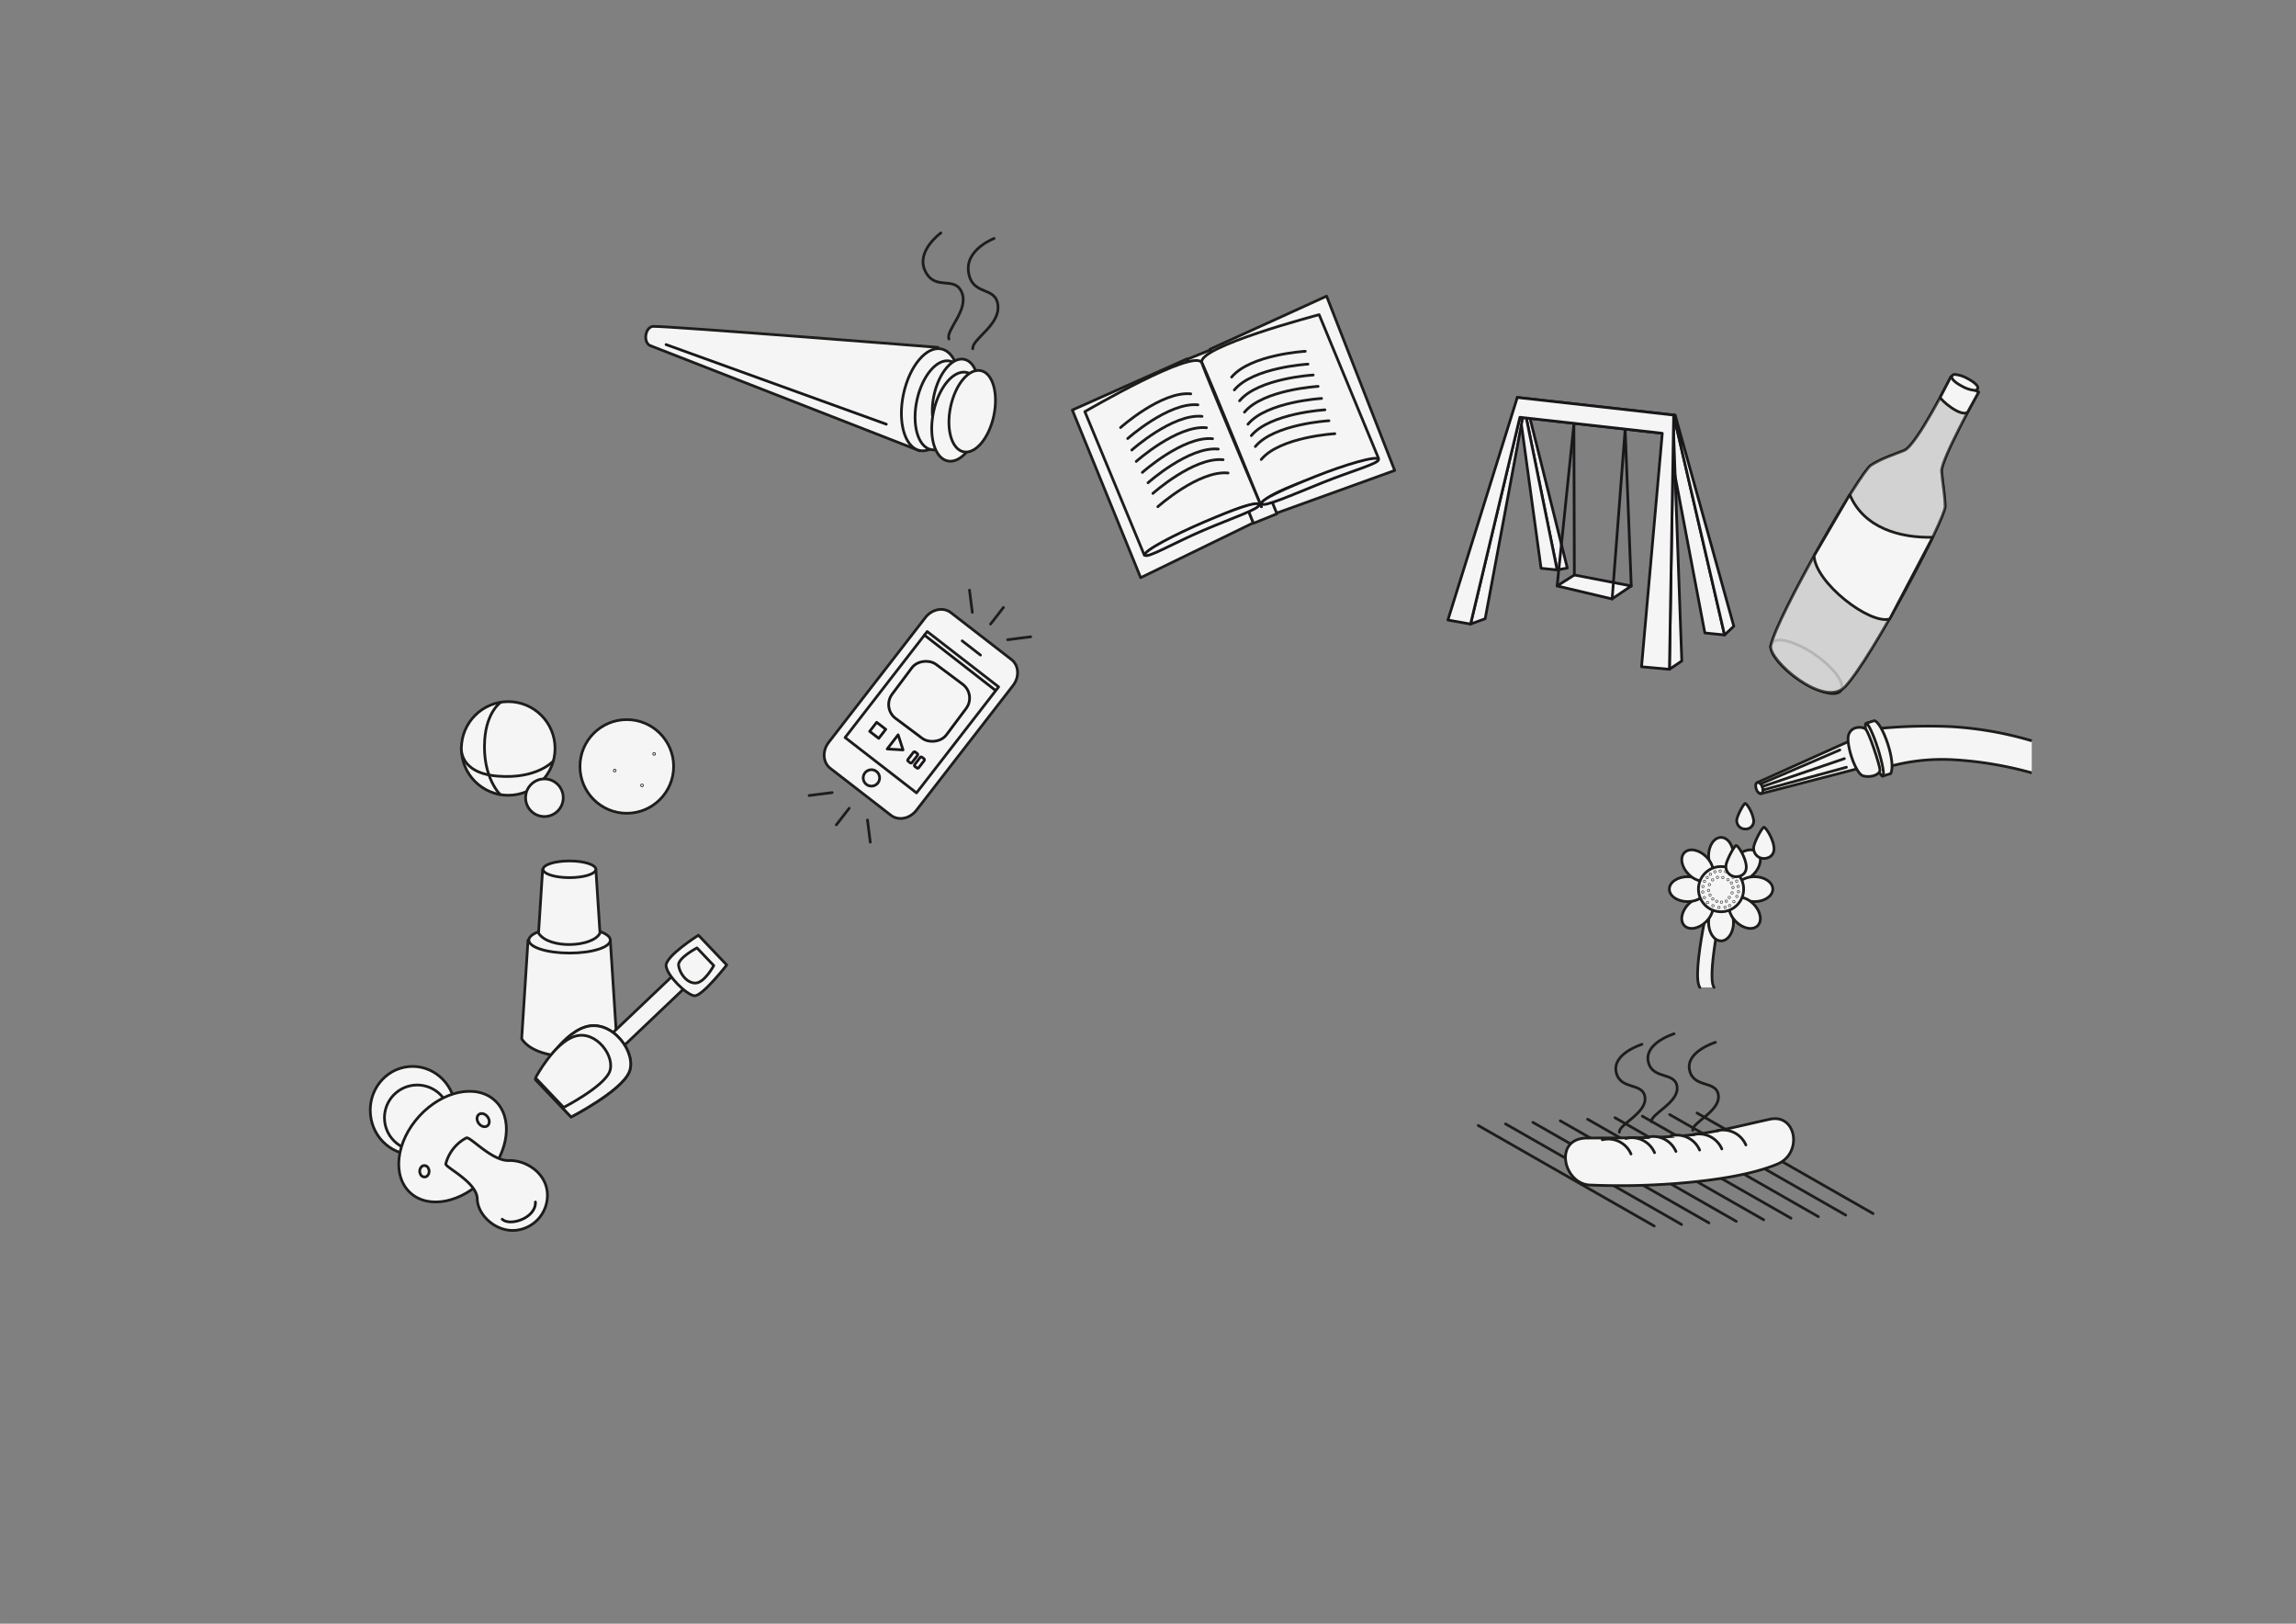 <svg xmlns="http://www.w3.org/2000/svg" width="297mm" height="210mm" viewBox="0 0 841.89 595.28"><rect x="0" y="0" width="841.89" height="595.28" fill="#808080" stroke="none"/><title>aktivitaeten</title><path d="M676.51,251.77c-7.7,8.18-28.31-10-27.18-15.09,2.45-11.11,32.75-63.63,36.72-66.12s7.58-3.58,12.18-5.41,17.15-27,17.15-27l10.08,5.6s-13.82,24.88-13.53,29,1.21,8.41,1.3,12.9S686.41,241.24,676.51,251.77Z" style="fill:none;stroke:#1d1d1b;stroke-linejoin:round"/><ellipse cx="662.33" cy="244.42" rx="5.47" ry="15.38" transform="translate(86.07 652.27) rotate(-55.54)" style="fill:none;stroke:#1d1d1b;stroke-miterlimit:10"/><ellipse cx="151.39" cy="407.14" rx="15.62" ry="16.17" transform="translate(-39.76 17.08) rotate(-5.71)" style="fill:#f5f5f5;stroke:#1d1d1b;stroke-linejoin:round"/><circle cx="152.98" cy="409.8" r="12.01" transform="translate(-40.01 17.25) rotate(-5.71)" style="fill:none;stroke:#1d1d1b;stroke-linejoin:round"/><ellipse cx="165.94" cy="420.4" rx="22.95" ry="16.56" transform="translate(-256.11 258.71) rotate(-47.5)" style="fill:#f5f5f5;stroke:#1d1d1b;stroke-linejoin:round"/><path d="M175,439.52c0.16,6.13,7,12.23,14.09,11.53A12.87,12.87,0,0,0,200.66,437c-0.71-7.07-7.77-11.7-14.09-11.53s-14.25-9-15.61-8.28a15.1,15.1,0,0,0-7.51,9.51C163.18,427.93,174.89,433.38,175,439.52Z" style="fill:#f5f5f5;stroke:#1d1d1b;stroke-linejoin:round"/><ellipse cx="177.18" cy="410.63" rx="2.02" ry="2.61" transform="translate(-209.99 186.77) rotate(-36.62)" style="fill:#f5f5f5;stroke:#1d1d1b;stroke-linejoin:round"/><path d="M154.18,430.49a1.57,1.57,0,0,0,2.37.72,2.36,2.36,0,0,0,.52-2.88,1.57,1.57,0,0,0-2.37-.72A2.36,2.36,0,0,0,154.18,430.49Z" style="fill:#f5f5f5;stroke:#1d1d1b;stroke-linejoin:round"/><path d="M676.51,251.77c-7.7,8.18-28.31-10-27.18-15.09,2.45-11.11,32.75-63.63,36.72-66.12s7.58-3.58,12.18-5.41,17.15-27,17.15-27l10.08,5.6s-13.82,24.88-13.53,29,1.21,8.41,1.3,12.9S686.41,241.24,676.51,251.77Z" style="fill:#f5f5f5;stroke:#1d1d1b;stroke-linejoin:round;opacity:0.7"/><path d="M721.41,151.24c-2.81,1.49-9.55-4.4-10-5.54l3.94-7.57,10.18,5.65Z" style="fill:#f5f5f5;stroke:#1d1d1b;stroke-linejoin:round"/><path d="M692.93,226.92c-7.36,2.21-27.37-13.35-27.74-23.17l13.07-22.41c5.15,12.28,18.49,15.91,30.41,15.64Z" style="fill:#f5f5f5;stroke:#1d1d1b;stroke-linejoin:round"/><path d="M239.48,119.66c6.21-.12,104.47,7.7,104.47,7.7l-6.72,37.92-99-38.64C235.64,125.09,236.77,119.8,239.48,119.66Z" style="fill:#f5f5f5;stroke:#1d1d1b;stroke-linejoin:round"/><ellipse cx="341.22" cy="146.57" rx="19.04" ry="10.13" transform="translate(126.31 449.43) rotate(-77.89)" style="fill:#f5f5f5;stroke:#1d1d1b;stroke-linejoin:round"/><ellipse cx="344.87" cy="148.62" rx="16.6" ry="8.83" transform="translate(127.18 454.62) rotate(-77.89)" style="fill:#f5f5f5;stroke:#1d1d1b;stroke-linejoin:round"/><ellipse cx="350.4" cy="146.62" rx="15.21" ry="8.09" transform="translate(133.51 458.45) rotate(-77.89)" style="fill:#f5f5f5;stroke:#1d1d1b;stroke-linejoin:round"/><ellipse cx="350.97" cy="152.78" rx="16.6" ry="8.83" transform="translate(127.94 463.87) rotate(-77.89)" style="fill:#f5f5f5;stroke:#1d1d1b;stroke-linejoin:round"/><ellipse cx="356.5" cy="150.78" rx="15.21" ry="8.09" transform="translate(134.27 467.7) rotate(-77.89)" style="fill:#f5f5f5;stroke:#1d1d1b;stroke-linejoin:round"/><path d="M336,297.08c-2.42,3.12-6.6,3.92-9.34,1.8l-22.22-17.21c-2.74-2.12-3-6.37-.59-9.49l35.47-45.78c2.42-3.12,6.6-3.92,9.34-1.8l22.22,17.21c2.74,2.12,3,6.37.59,9.49Z" style="fill:#f5f5f5;stroke:#1d1d1b;stroke-linejoin:round"/><rect x="313.44" y="244.53" width="49.16" height="33.13" transform="translate(-75.4 368.39) rotate(-52.23)" style="fill:#f5f5f5;stroke:#1d1d1b;stroke-linejoin:round"/><circle cx="319.53" cy="285.18" r="3.01" transform="translate(-101.61 363.11) rotate(-52.23)" style="fill:#f5f5f5;stroke:#1d1d1b;stroke-linejoin:round"/><line x1="352.8" y1="234.95" x2="359.52" y2="240.16" style="fill:#f5f5f5;stroke:#1d1d1b;stroke-linecap:round;stroke-linejoin:round"/><line x1="363.22" y1="228.79" x2="367.94" y2="222.7" style="fill:#f5f5f5;stroke:#1d1d1b;stroke-linecap:round;stroke-linejoin:round"/><line x1="356.52" y1="224.5" x2="355.49" y2="216.36" style="fill:#f5f5f5;stroke:#1d1d1b;stroke-linecap:round;stroke-linejoin:round"/><line x1="369.48" y1="234.54" x2="377.93" y2="233.46" style="fill:#f5f5f5;stroke:#1d1d1b;stroke-linecap:round;stroke-linejoin:round"/><line x1="311.38" y1="296.32" x2="306.66" y2="302.41" style="fill:#f5f5f5;stroke:#1d1d1b;stroke-linecap:round;stroke-linejoin:round"/><line x1="318.08" y1="300.62" x2="319.11" y2="308.76" style="fill:#f5f5f5;stroke:#1d1d1b;stroke-linecap:round;stroke-linejoin:round"/><line x1="305.13" y1="290.58" x2="296.68" y2="291.65" style="fill:#f5f5f5;stroke:#1d1d1b;stroke-linecap:round;stroke-linejoin:round"/><polygon points="486.43 108.57 511.4 172.48 467.99 188.15 443.64 128.06 486.43 108.57" style="fill:#f5f5f5;stroke:#1d1d1b;stroke-linejoin:round"/><polygon points="435.21 131.59 459.56 191.68 418.26 211.79 393.2 150.32 435.21 131.59" style="fill:#f5f5f5;stroke:#1d1d1b;stroke-linejoin:round"/><rect x="447.11" y="127.64" width="9.27" height="64.84" transform="translate(-27.04 181.38) rotate(-22.06)" style="fill:#f5f5f5;stroke:#1d1d1b;stroke-linejoin:round"/><path d="M440.77,133.1c-2.73-5.75,42.93-17.73,42.93-17.73L505.46,168S460.3,180,462.52,185.77C462.52,185.77,443.51,138.84,440.77,133.1Z" style="fill:#f5f5f5;stroke:#1d1d1b;stroke-linejoin:round"/><path d="M440.7,133.13c-2.13-6-42.91,17.79-42.91,17.79l21.82,52.64s40.4-23.45,42.91-17.79C462.52,185.77,442.83,139.12,440.7,133.13Z" style="fill:#f5f5f5;stroke:#1d1d1b;stroke-linejoin:round"/><line x1="612.24" y1="408.63" x2="676.78" y2="445.48" style="fill:#f5f5f5;stroke:#1d1d1b;stroke-linecap:round;stroke-linejoin:round"/><line x1="602.21" y1="409.2" x2="666.75" y2="446.05" style="fill:#f5f5f5;stroke:#1d1d1b;stroke-linecap:round;stroke-linejoin:round"/><line x1="592.18" y1="409.77" x2="656.72" y2="446.62" style="fill:#f5f5f5;stroke:#1d1d1b;stroke-linecap:round;stroke-linejoin:round"/><line x1="582.15" y1="410.34" x2="646.69" y2="447.19" style="fill:#f5f5f5;stroke:#1d1d1b;stroke-linecap:round;stroke-linejoin:round"/><line x1="572.12" y1="410.91" x2="636.66" y2="447.77" style="fill:#f5f5f5;stroke:#1d1d1b;stroke-linecap:round;stroke-linejoin:round"/><line x1="562.09" y1="411.48" x2="626.63" y2="448.34" style="fill:#f5f5f5;stroke:#1d1d1b;stroke-linecap:round;stroke-linejoin:round"/><line x1="552.06" y1="412.05" x2="616.59" y2="448.91" style="fill:#f5f5f5;stroke:#1d1d1b;stroke-linecap:round;stroke-linejoin:round"/><line x1="542.03" y1="412.62" x2="606.56" y2="449.48" style="fill:#f5f5f5;stroke:#1d1d1b;stroke-linecap:round;stroke-linejoin:round"/><line x1="622.27" y1="408.06" x2="686.81" y2="444.91" style="fill:#f5f5f5;stroke:#1d1d1b;stroke-linecap:round;stroke-linejoin:round"/><path d="M651.78,426.75c-9.17,3.84-22.38,5.86-34.76,6.94a265.53,265.53,0,0,1-34.07.76c-9.67-.43-13.53-17.16-1-17.22s22.66,0.07,34.07-.76,21.45-3.64,32.91-6.13C658.86,408.19,661,422.91,651.78,426.75Z" style="fill:#f5f5f5;stroke:#1d1d1b;stroke-linejoin:round"/><path d="M587.53,417.86a9.1,9.1,0,0,1,10.52,5.21" style="fill:#f5f5f5;stroke:#1d1d1b;stroke-linecap:round;stroke-linejoin:round"/><path d="M596.16,417.37a9.1,9.1,0,0,1,10.52,5.21" style="fill:#f5f5f5;stroke:#1d1d1b;stroke-linecap:round;stroke-linejoin:round"/><path d="M604,416.92a9.1,9.1,0,0,1,10.52,5.21" style="fill:#f5f5f5;stroke:#1d1d1b;stroke-linecap:round;stroke-linejoin:round"/><path d="M620.83,416a9.1,9.1,0,0,1,10.52,5.21" style="fill:#f5f5f5;stroke:#1d1d1b;stroke-linecap:round;stroke-linejoin:round"/><path d="M612.69,416.42a9.1,9.1,0,0,1,10.52,5.21" style="fill:#f5f5f5;stroke:#1d1d1b;stroke-linecap:round;stroke-linejoin:round"/><path d="M629.65,414.55a9.1,9.1,0,0,1,10.52,5.21" style="fill:#f5f5f5;stroke:#1d1d1b;stroke-linecap:round;stroke-linejoin:round"/><path d="M602.08,382.87s-10.93,3.36-9.48,10.18,10,3.56,10.59,9.34-9.63,9.81-9.41,12.71" style="fill:none;stroke:#1d1d1b;stroke-linecap:round;stroke-linejoin:round"/><path d="M613.85,379s-10.93,3.36-9.48,10.18,10,3.56,10.59,9.34-9.63,9.81-9.41,12.71" style="fill:none;stroke:#1d1d1b;stroke-linecap:round;stroke-linejoin:round"/><path d="M629,382.14s-10.93,3.36-9.48,10.18,10,3.56,10.59,9.34-9.63,9.81-9.41,12.71" style="fill:none;stroke:#1d1d1b;stroke-linecap:round;stroke-linejoin:round"/><path d="M623.29,362c-3.34-4.93,4.57-37.62,4.57-37.62h5.2s-7.71,33-4.57,37.62" style="fill:#f5f5f5;stroke:#1d1d1b;stroke-linecap:round;stroke-linejoin:round"/><ellipse cx="631.07" cy="313.74" rx="4.57" ry="6.73" style="fill:#f5f5f5;stroke:#1d1d1b;stroke-linejoin:round"/><ellipse cx="631.07" cy="338.22" rx="4.57" ry="6.73" style="fill:#f5f5f5;stroke:#1d1d1b;stroke-linejoin:round"/><ellipse cx="639.73" cy="317.33" rx="6.73" ry="4.57" transform="translate(-37.01 545.3) rotate(-45)" style="fill:#f5f5f5;stroke:#1d1d1b;stroke-linejoin:round"/><ellipse cx="622.42" cy="334.63" rx="6.73" ry="4.57" transform="translate(-54.32 538.13) rotate(-45)" style="fill:#f5f5f5;stroke:#1d1d1b;stroke-linejoin:round"/><ellipse cx="643.31" cy="325.98" rx="6.73" ry="4.57" style="fill:#f5f5f5;stroke:#1d1d1b;stroke-linejoin:round"/><ellipse cx="618.84" cy="325.98" rx="6.73" ry="4.57" style="fill:#f5f5f5;stroke:#1d1d1b;stroke-linejoin:round"/><ellipse cx="639.73" cy="334.63" rx="4.57" ry="6.73" transform="translate(-49.25 550.37) rotate(-45)" style="fill:#f5f5f5;stroke:#1d1d1b;stroke-linejoin:round"/><ellipse cx="622.42" cy="317.33" rx="4.57" ry="6.73" transform="translate(-42.08 533.06) rotate(-45)" style="fill:#f5f5f5;stroke:#1d1d1b;stroke-linejoin:round"/><circle cx="631.07" cy="325.98" r="8.29" style="fill:#f5f5f5;stroke:#1d1d1b;stroke-linejoin:round"/><path d="M745,283.34a135.19,135.19,0,0,0-28.78-4.81,73.54,73.54,0,0,0-26.54,3.4l-4.66-14.42a187.14,187.14,0,0,1,30.39-1.11A131,131,0,0,1,745,271.59" style="fill:#f5f5f5;stroke:#1d1d1b;stroke-linejoin:round"/><polygon points="684.66 280.9 645.77 290.96 644.33 286.91 680.94 270.43 684.66 280.9" style="fill:#f5f5f5;stroke:#1d1d1b;stroke-linejoin:round"/><path d="M645.54,290.92c-0.71,0-1.27-.88-1.54-1.64a3.58,3.58,0,0,1-.22-1.33,1,1,0,0,1,.62-1l0.27,0c0.7,0,1.27.88,1.54,1.63,0.41,1.17.25,2.14-.39,2.37Z" style="fill:#f5f5f5"/><path d="M644.66,287.37a1.78,1.78,0,0,1,1.06,1.3c0.3,0.83.26,1.61-.09,1.73l-0.1,0a1.78,1.78,0,0,1-1.06-1.3c-0.3-.83-0.26-1.61.09-1.73l0.1,0m0-1a1.29,1.29,0,0,0-.43.07,1.51,1.51,0,0,0-.95,1.49,4.06,4.06,0,0,0,.25,1.52c0.34,1,1,2,2,2a1.29,1.29,0,0,0,.43-0.07c0.94-.33,1.22-1.54.7-3-0.34-1-1-2-2-2h0Z" style="fill:#1d1d1b"/><path d="M693.28,283.62l-2.78.86-6-19.41,2.78-.86C690.15,264.75,695.41,279.48,693.28,283.62Z" style="fill:#f5f5f5;stroke:#1d1d1b;stroke-linejoin:round"/><path d="M650.4,310.12c0.6,3.27-1.63,4.61-3.64,4.61a3.74,3.74,0,0,1-3.64-4.61c0.72-2.66,3.15-6.83,3.64-6.83C647.44,303.29,649.8,306.85,650.4,310.12Z" style="fill:#f5f5f5;stroke:#1d1d1b;stroke-linejoin:round"/><path d="M640.23,316.81c0.6,3.27-1.63,4.61-3.64,4.61a3.74,3.74,0,0,1-3.64-4.61c0.72-2.66,3.15-6.83,3.64-6.83C637.26,310,639.63,313.54,640.23,316.81Z" style="fill:#f5f5f5;stroke:#1d1d1b;stroke-linejoin:round"/><path d="M642.91,300.16a2.91,2.91,0,0,1-3,3.77,3.06,3.06,0,0,1-3-3.77c0.59-2.17,2.58-5.59,3-5.59C640.49,294.57,642.42,297.49,642.91,300.16Z" style="fill:#f5f5f5;stroke:#1d1d1b;stroke-linejoin:round"/><path d="M226.11,380.84c-3.92,8-28.91,9.26-34.82,0l2.32-36.17c8.14,5.38,30.17,0,30.17,0Z" style="fill:#f5f5f5;stroke:#1d1d1b;stroke-linejoin:round"/><ellipse cx="208.85" cy="344.67" rx="14.94" ry="4.74" style="fill:#f5f5f5;stroke:#1d1d1b;stroke-linejoin:round"/><path d="M220,342.1c-2.54,5.15-18.71,6-22.53,0l1.5-23.4c5.26,3.48,19.52,0,19.52,0Z" style="fill:#f5f5f5;stroke:#1d1d1b;stroke-linejoin:round"/><ellipse cx="208.8" cy="318.7" rx="9.67" ry="3.06" style="fill:#f5f5f5;stroke:#1d1d1b;stroke-linejoin:round"/><rect x="217.58" y="368.85" width="37.27" height="6.26" transform="translate(-191.3 265.22) rotate(-43.56)" style="fill:#f5f5f5;stroke:#1d1d1b;stroke-linejoin:round"/><path d="M256.1,342.87l10.38,10.91s-9,11.57-11.86,11.28-10-7.33-10.38-10.91S256.1,342.87,256.1,342.87Z" style="fill:#f5f5f5;stroke:#1d1d1b;stroke-linejoin:round"/><path d="M255.56,347.52l6.16,6.48s-3.43,6.41-6.75,6.41-5.82-3.78-6.16-6.48S255.56,347.52,255.56,347.52Z" style="fill:none;stroke:#1d1d1b;stroke-linejoin:round"/><path d="M214.76,376.46c9.77-2.93,19,9.71,15.89,16.71s-21.24,16.34-21.24,16.34l-13.06-13.73S205,379.39,214.76,376.46Z" style="fill:#f5f5f5;stroke:#1d1d1b;stroke-linejoin:round"/><path d="M214.76,376.46c9.77-2.93,19,9.71,15.89,16.71s-21.24,16.34-21.24,16.34l-13.06-13.73S205,379.39,214.76,376.46Z" style="fill:#f5f5f5;stroke:#1d1d1b;stroke-linejoin:round"/><path d="M210.9,379.89c7.72-2.31,15,7.67,12.55,13.2S206.67,406,206.67,406l-10.31-10.84S203.18,382.2,210.9,379.89Z" style="fill:#f5f5f5;stroke:#1d1d1b;stroke-linejoin:round"/><polygon points="574.7 208.25 570.96 208.94 558.56 147.81 560.13 149.79 574.7 208.25" style="fill:#f5f5f5;stroke:#1a171b;stroke-linecap:round;stroke-linejoin:round"/><polygon points="625.13 232.05 632.36 232.78 613.7 152.17 610.12 152.85 625.13 232.05" style="fill:#f5f5f5;stroke:#1a171b;stroke-linecap:round;stroke-linejoin:round"/><polygon points="635.75 229.58 632.36 232.78 613.7 152.17 614.25 152.17 635.75 229.58" style="fill:#f5f5f5;stroke:#1a171b;stroke-linecap:round;stroke-linejoin:round"/><polygon points="565.07 208.34 570.96 208.94 558.56 147.81 556.8 147.86 565.07 208.34" style="fill:#f5f5f5;stroke:#1a171b;stroke-linecap:round;stroke-linejoin:round"/><polygon points="570.96 214.81 591.08 219.58 598.14 214.82 577.28 210.8 570.96 214.81" style="fill:#f5f5f5;stroke:#1a171b;stroke-linecap:round;stroke-linejoin:round"/><line x1="595.91" y1="157.32" x2="598.14" y2="214.82" style="fill:#f5f5f5;stroke:#1a171b;stroke-linecap:round;stroke-linejoin:round"/><line x1="595.91" y1="157.32" x2="591.14" y2="219.58" style="fill:#f5f5f5;stroke:#1a171b;stroke-linecap:round;stroke-linejoin:round"/><line x1="577.11" y1="155.52" x2="577.28" y2="210.8" style="fill:#f5f5f5;stroke:#1a171b;stroke-linecap:round;stroke-linejoin:round"/><line x1="577.11" y1="155.52" x2="570.96" y2="214.81" style="fill:#f5f5f5;stroke:#1a171b;stroke-linecap:round;stroke-linejoin:round"/><polygon points="539.22 228.79 544.58 226.83 558.25 153.58 556.36 146.21 556.36 145.72 613.7 152.17 613.7 159.32 613.58 159.31 612.14 245.37 616.67 242.33 613.7 159.32 557.31 152.98 539.22 228.79" style="fill:#f5f5f5;stroke:#1a171b;stroke-linecap:round;stroke-linejoin:round"/><polyline points="556.36 145.72 613.7 152.17 613.58 159.31 613.58 159.31 612.14 245.37 601.91 244.45 609.52 158.85 557.31 152.98 539.22 228.79 530.91 227.31 556.36 145.72" style="fill:#f5f5f5;stroke:#1a171b;stroke-linecap:round;stroke-linejoin:round"/><circle cx="186.35" cy="274.4" r="17.17" style="fill:#f5f5f5;stroke:#1d1d1b;stroke-linejoin:round"/><circle cx="229.83" cy="280.99" r="17.17" style="fill:#f5f5f5;stroke:#1d1d1b;stroke-linejoin:round"/><circle cx="199.62" cy="292.46" r="6.9" style="fill:#f5f5f5;stroke:#1d1d1b;stroke-linejoin:round"/><circle cx="235.41" cy="287.93" r="0.14" style="fill:#f5f5f5;stroke:#1d1d1b;stroke-linejoin:round"/><circle cx="239.85" cy="276.4" r="0.14" style="fill:#f5f5f5;stroke:#1d1d1b;stroke-linejoin:round"/><circle cx="225.4" cy="282.5" r="0.14" style="fill:#f5f5f5;stroke:#1d1d1b;stroke-linejoin:round"/><path d="M169.18,273.72s-1.35,9.62,13.23,10.82S202.89,279,202.89,279" style="fill:#f5f5f5;stroke:#1d1d1b;stroke-linejoin:round"/><path d="M183.65,257.44s-5.18,3.37-5.91,13.66c-1,14.17,5.91,20.46,5.91,20.46" style="fill:none;stroke:#1d1d1b;stroke-linejoin:round"/><path d="M461.64,185c0.62,1.46-9.65,4.84-20.49,9.47s-20.73,10.5-21.35,9,11.1-7.56,21.94-12.19S461,183.58,461.64,185Z" style="fill:#f5f5f5;stroke:#1a171b;stroke-linecap:round;stroke-linejoin:round"/><path d="M462.61,184.68c0.59,1.47,11.38-3.33,22.32-7.73s21.12-7.11,20.53-8.58-12.39,2-23.33,6.38S462,183.21,462.61,184.68Z" style="fill:#f5f5f5;stroke:#1a171b;stroke-linecap:round;stroke-linejoin:round"/><path d="M724,143.1a11.34,11.34,0,0,1-4.33-1.38c-0.48-.24-4.68-2.42-3.93-3.9a1.16,1.16,0,0,1,1.14-.53,11.34,11.34,0,0,1,4.33,1.38c0.48,0.24,4.68,2.42,3.93,3.9A1.16,1.16,0,0,1,724,143.1Z" style="fill:#f5f5f5"/><path d="M716.9,137.79a10.87,10.87,0,0,1,4.1,1.32c2.35,1.19,4,2.63,3.71,3.23a0.74,0.74,0,0,1-.7.26,10.87,10.87,0,0,1-4.1-1.32c-2.35-1.19-4-2.63-3.71-3.23a0.74,0.74,0,0,1,.7-0.26m0-1h0a1.61,1.61,0,0,0-1.59.81c-0.9,1.78,2.6,3.79,4.15,4.57A11.63,11.63,0,0,0,724,143.6a1.61,1.61,0,0,0,1.59-.81c0.9-1.78-2.6-3.79-4.15-4.57a11.63,11.63,0,0,0-4.55-1.43h0Z" style="fill:#1d1d1b"/><path d="M345,85.39s-9.4,6.75-5.69,14.11,10.81,1.38,13.39,7.79-6,13.73-4.75,17" style="fill:none;stroke:#1d1d1b;stroke-linecap:round;stroke-linejoin:round"/><path d="M364.52,87.42s-10.89,4.07-9.34,12.67,10,4.62,10.74,11.92-9.49,12.2-9.23,15.86" style="fill:none;stroke:#1d1d1b;stroke-linecap:round;stroke-linejoin:round"/><path d="M184.14,447c2.81,2.7,12.44-.4,12.19-6.32" style="fill:#f5f5f5;stroke:#1a171b;stroke-linecap:round;stroke-linejoin:round"/><line x1="244.23" y1="126.33" x2="324.99" y2="155.52" style="fill:#f5f5f5;stroke:#1a171b;stroke-linecap:round;stroke-linejoin:round"/><circle cx="624.94" cy="329.09" r="0.06" style="fill:#f5f5f5;stroke:#1a171b;stroke-linecap:round;stroke-linejoin:round"/><circle cx="624.37" cy="327.03" r="0.06" style="fill:#f5f5f5;stroke:#1a171b;stroke-linecap:round;stroke-linejoin:round"/><circle cx="624.44" cy="325.03" r="0.06" style="fill:#f5f5f5;stroke:#1a171b;stroke-linecap:round;stroke-linejoin:round"/><circle cx="625" cy="323.11" r="0.06" style="fill:#f5f5f5;stroke:#1a171b;stroke-linecap:round;stroke-linejoin:round"/><circle cx="626" cy="321.72" r="0.06" style="fill:#f5f5f5;stroke:#1a171b;stroke-linecap:round;stroke-linejoin:round"/><circle cx="627.16" cy="320.51" r="0.06" style="fill:#f5f5f5;stroke:#1a171b;stroke-linecap:round;stroke-linejoin:round"/><circle cx="628.84" cy="319.62" r="0.06" style="fill:#f5f5f5;stroke:#1a171b;stroke-linecap:round;stroke-linejoin:round"/><circle cx="630.75" cy="319.34" r="0.06" style="fill:#f5f5f5;stroke:#1a171b;stroke-linecap:round;stroke-linejoin:round"/><circle cx="632.76" cy="319.56" r="0.06" style="fill:#f5f5f5;stroke:#1a171b;stroke-linecap:round;stroke-linejoin:round"/><circle cx="626.12" cy="330.88" r="0.06" style="fill:#f5f5f5;stroke:#1a171b;stroke-linecap:round;stroke-linejoin:round"/><circle cx="628.1" cy="332.06" r="0.06" style="fill:#f5f5f5;stroke:#1a171b;stroke-linecap:round;stroke-linejoin:round"/><circle cx="630.28" cy="332.69" r="0.06" style="fill:#f5f5f5;stroke:#1a171b;stroke-linecap:round;stroke-linejoin:round"/><circle cx="629.5" cy="330.45" r="0.06" style="fill:#f5f5f5;stroke:#1a171b;stroke-linecap:round;stroke-linejoin:round"/><circle cx="628.04" cy="329.56" r="0.06" style="fill:#f5f5f5;stroke:#1a171b;stroke-linecap:round;stroke-linejoin:round"/><circle cx="627.03" cy="328.14" r="0.06" style="fill:#f5f5f5;stroke:#1a171b;stroke-linecap:round;stroke-linejoin:round"/><circle cx="626.49" cy="326.44" r="0.06" style="fill:#f5f5f5;stroke:#1a171b;stroke-linecap:round;stroke-linejoin:round"/><circle cx="626.81" cy="324.33" r="0.06" style="fill:#f5f5f5;stroke:#1a171b;stroke-linecap:round;stroke-linejoin:round"/><circle cx="627.97" cy="322.58" r="0.06" style="fill:#f5f5f5;stroke:#1a171b;stroke-linecap:round;stroke-linejoin:round"/><circle cx="629.75" cy="321.66" r="0.06" style="fill:#f5f5f5;stroke:#1a171b;stroke-linecap:round;stroke-linejoin:round"/><circle cx="631.72" cy="321.72" r="0.06" style="fill:#f5f5f5;stroke:#1a171b;stroke-linecap:round;stroke-linejoin:round"/><circle cx="633.59" cy="322.52" r="0.06" style="fill:#f5f5f5;stroke:#1a171b;stroke-linecap:round;stroke-linejoin:round"/><circle cx="634.86" cy="323.73" r="0.06" style="fill:#f5f5f5;stroke:#1a171b;stroke-linecap:round;stroke-linejoin:round"/><circle cx="635.44" cy="325.38" r="0.06" style="fill:#f5f5f5;stroke:#1a171b;stroke-linecap:round;stroke-linejoin:round"/><circle cx="635.11" cy="327.34" r="0.06" style="fill:#f5f5f5;stroke:#1a171b;stroke-linecap:round;stroke-linejoin:round"/><circle cx="634.09" cy="329.03" r="0.06" style="fill:#f5f5f5;stroke:#1a171b;stroke-linecap:round;stroke-linejoin:round"/><circle cx="632.98" cy="330.39" r="0.06" style="fill:#f5f5f5;stroke:#1a171b;stroke-linecap:round;stroke-linejoin:round"/><circle cx="631.22" cy="330.75" r="0.06" style="fill:#f5f5f5;stroke:#1a171b;stroke-linecap:round;stroke-linejoin:round"/><circle cx="632.53" cy="332.63" r="0.06" style="fill:#f5f5f5;stroke:#1a171b;stroke-linecap:round;stroke-linejoin:round"/><circle cx="634.22" cy="332" r="0.06" style="fill:#f5f5f5;stroke:#1a171b;stroke-linecap:round;stroke-linejoin:round"/><circle cx="635.78" cy="330.58" r="0.06" style="fill:#f5f5f5;stroke:#1a171b;stroke-linecap:round;stroke-linejoin:round"/><circle cx="636.87" cy="328.63" r="0.06" style="fill:#f5f5f5;stroke:#1a171b;stroke-linecap:round;stroke-linejoin:round"/><circle cx="637.47" cy="326.91" r="0.06" style="fill:#f5f5f5;stroke:#1a171b;stroke-linecap:round;stroke-linejoin:round"/><circle cx="637.34" cy="324.97" r="0.06" style="fill:#f5f5f5;stroke:#1a171b;stroke-linecap:round;stroke-linejoin:round"/><circle cx="636.81" cy="323.05" r="0.06" style="fill:#f5f5f5;stroke:#1a171b;stroke-linecap:round;stroke-linejoin:round"/><circle cx="635.5" cy="321.66" r="0.06" style="fill:#f5f5f5;stroke:#1a171b;stroke-linecap:round;stroke-linejoin:round"/><line x1="338.97" y1="232.84" x2="364.88" y2="253" style="fill:#f5f5f5;stroke:#1a171b;stroke-linecap:round;stroke-linejoin:round"/><rect x="328.32" y="244.68" width="24.75" height="24.87" rx="6.33" ry="6.33" transform="translate(-69.25 375.98) rotate(-53.21)" style="fill:#f5f5f5;stroke:#1a171b;stroke-linecap:round;stroke-linejoin:round"/><polygon points="331.12 274.93 325.31 274.59 329.32 269.39 331.12 274.93" style="fill:#f5f5f5;stroke:#1a171b;stroke-linecap:round;stroke-linejoin:round"/><rect x="319.74" y="265.66" width="4.2" height="4.2" transform="translate(-86.85 358.59) rotate(-52.29)" style="fill:#f5f5f5;stroke:#1a171b;stroke-linecap:round;stroke-linejoin:round"/><path d="M334,279.75a0.5,0.5,0,0,1-.31-0.1l-0.69-.54a0.5,0.5,0,0,1-.09-0.7l2-2.59a0.5,0.5,0,0,1,.33-0.19h0.06a0.5,0.5,0,0,1,.31.1l0.69,0.54a0.5,0.5,0,0,1,.09.7l-2,2.59a0.5,0.5,0,0,1-.33.19H334Z" style="fill:#f5f5f5"/><path d="M335.33,276.12l0.69,0.54-2,2.59-0.69-.54,2-2.59m0-1H335.2a1,1,0,0,0-.66.38l-2,2.59a1,1,0,0,0,.18,1.4l0.69,0.54a1,1,0,0,0,.61.21h0.13a1,1,0,0,0,.66-0.38l2-2.59a1,1,0,0,0-.18-1.4l-0.69-.54a1,1,0,0,0-.61-0.21h0Z" style="fill:#1a171b"/><path d="M336.49,281.66a0.5,0.5,0,0,1-.31-0.1l-0.69-.54a0.5,0.5,0,0,1-.09-0.7l2-2.59a0.5,0.5,0,0,1,.33-0.19h0.06a0.5,0.5,0,0,1,.31.1l0.69,0.54a0.5,0.5,0,0,1,.09.7l-2,2.59a0.5,0.5,0,0,1-.33.19h-0.06Z" style="fill:#f5f5f5"/><path d="M337.8,278l0.69,0.54-2,2.59-0.69-.54,2-2.59m0-1h-0.13a1,1,0,0,0-.66.38L335,280a1,1,0,0,0,.18,1.4l0.69,0.54a1,1,0,0,0,1.4-.18l2-2.59a1,1,0,0,0-.18-1.4l-0.69-.54a1,1,0,0,0-.61-0.21h0Z" style="fill:#1a171b"/><ellipse cx="687.3" cy="274.95" rx="1.36" ry="10.16" transform="translate(-50.97 220.77) rotate(-17.61)" style="fill:#f5f5f5;stroke:#1d1d1b;stroke-linejoin:round"/><path d="M689.34,282.28c0,1.75-3.31,2.92-6.15,2.19s-6.42-11.81-5.36-15.07,4.91-3.07,6.15-2.19S689.3,280.53,689.34,282.28Z" style="fill:#f5f5f5;stroke:#1d1d1b;stroke-linejoin:round"/><line x1="646.75" y1="289.54" x2="677.04" y2="281.29" style="fill:#f5f5f5;stroke:#1d1d1b;stroke-linecap:round;stroke-linejoin:round"/><line x1="645.67" y1="287.37" x2="674.63" y2="274.95" style="fill:#f5f5f5;stroke:#1d1d1b;stroke-linecap:round;stroke-linejoin:round"/><line x1="646.21" y1="288.38" x2="676.29" y2="278.13" style="fill:#f5f5f5;stroke:#1d1d1b;stroke-linecap:round;stroke-linejoin:round"/><path d="M410.88,156.75s15-13.4,25.75-12.36" style="fill:#f5f5f5;stroke:#1d1d1b;stroke-linecap:round;stroke-linejoin:round"/><path d="M413.5,160.78s15-13.4,25.75-12.36" style="fill:#f5f5f5;stroke:#1d1d1b;stroke-linecap:round;stroke-linejoin:round"/><path d="M415,165s15-13.4,25.75-12.36" style="fill:#f5f5f5;stroke:#1d1d1b;stroke-linecap:round;stroke-linejoin:round"/><path d="M416.63,169.17s15-13.4,25.75-12.36" style="fill:#f5f5f5;stroke:#1d1d1b;stroke-linecap:round;stroke-linejoin:round"/><path d="M418.87,173.2s15-13.4,25.75-12.36" style="fill:#f5f5f5;stroke:#1d1d1b;stroke-linecap:round;stroke-linejoin:round"/><path d="M420.95,177s15-13.4,25.75-12.36" style="fill:#f5f5f5;stroke:#1d1d1b;stroke-linecap:round;stroke-linejoin:round"/><path d="M422.73,180.9s15-13.4,25.75-12.36" style="fill:#f5f5f5;stroke:#1d1d1b;stroke-linecap:round;stroke-linejoin:round"/><path d="M424.55,185.77s15-13.4,25.75-12.36" style="fill:#f5f5f5;stroke:#1d1d1b;stroke-linecap:round;stroke-linejoin:round"/><path d="M478.61,128.79s-20.11,1.16-27,9.46" style="fill:#f5f5f5;stroke:#1d1d1b;stroke-linecap:round;stroke-linejoin:round"/><path d="M479.6,133.5s-20.11,1.16-27,9.46" style="fill:#f5f5f5;stroke:#1d1d1b;stroke-linecap:round;stroke-linejoin:round"/><path d="M481.52,137.49s-20.11,1.16-27,9.46" style="fill:#f5f5f5;stroke:#1d1d1b;stroke-linecap:round;stroke-linejoin:round"/><path d="M483.32,141.65s-20.11,1.16-27,9.46" style="fill:#f5f5f5;stroke:#1d1d1b;stroke-linecap:round;stroke-linejoin:round"/><path d="M484.59,146.08s-20.11,1.16-27,9.46" style="fill:#f5f5f5;stroke:#1d1d1b;stroke-linecap:round;stroke-linejoin:round"/><path d="M485.83,150.25s-20.11,1.16-27,9.46" style="fill:#f5f5f5;stroke:#1d1d1b;stroke-linecap:round;stroke-linejoin:round"/><path d="M487.3,154.25s-20.11,1.16-27,9.46" style="fill:#f5f5f5;stroke:#1d1d1b;stroke-linecap:round;stroke-linejoin:round"/><path d="M489.46,159s-20.11,1.16-27,9.46" style="fill:#f5f5f5;stroke:#1d1d1b;stroke-linecap:round;stroke-linejoin:round"/></svg>